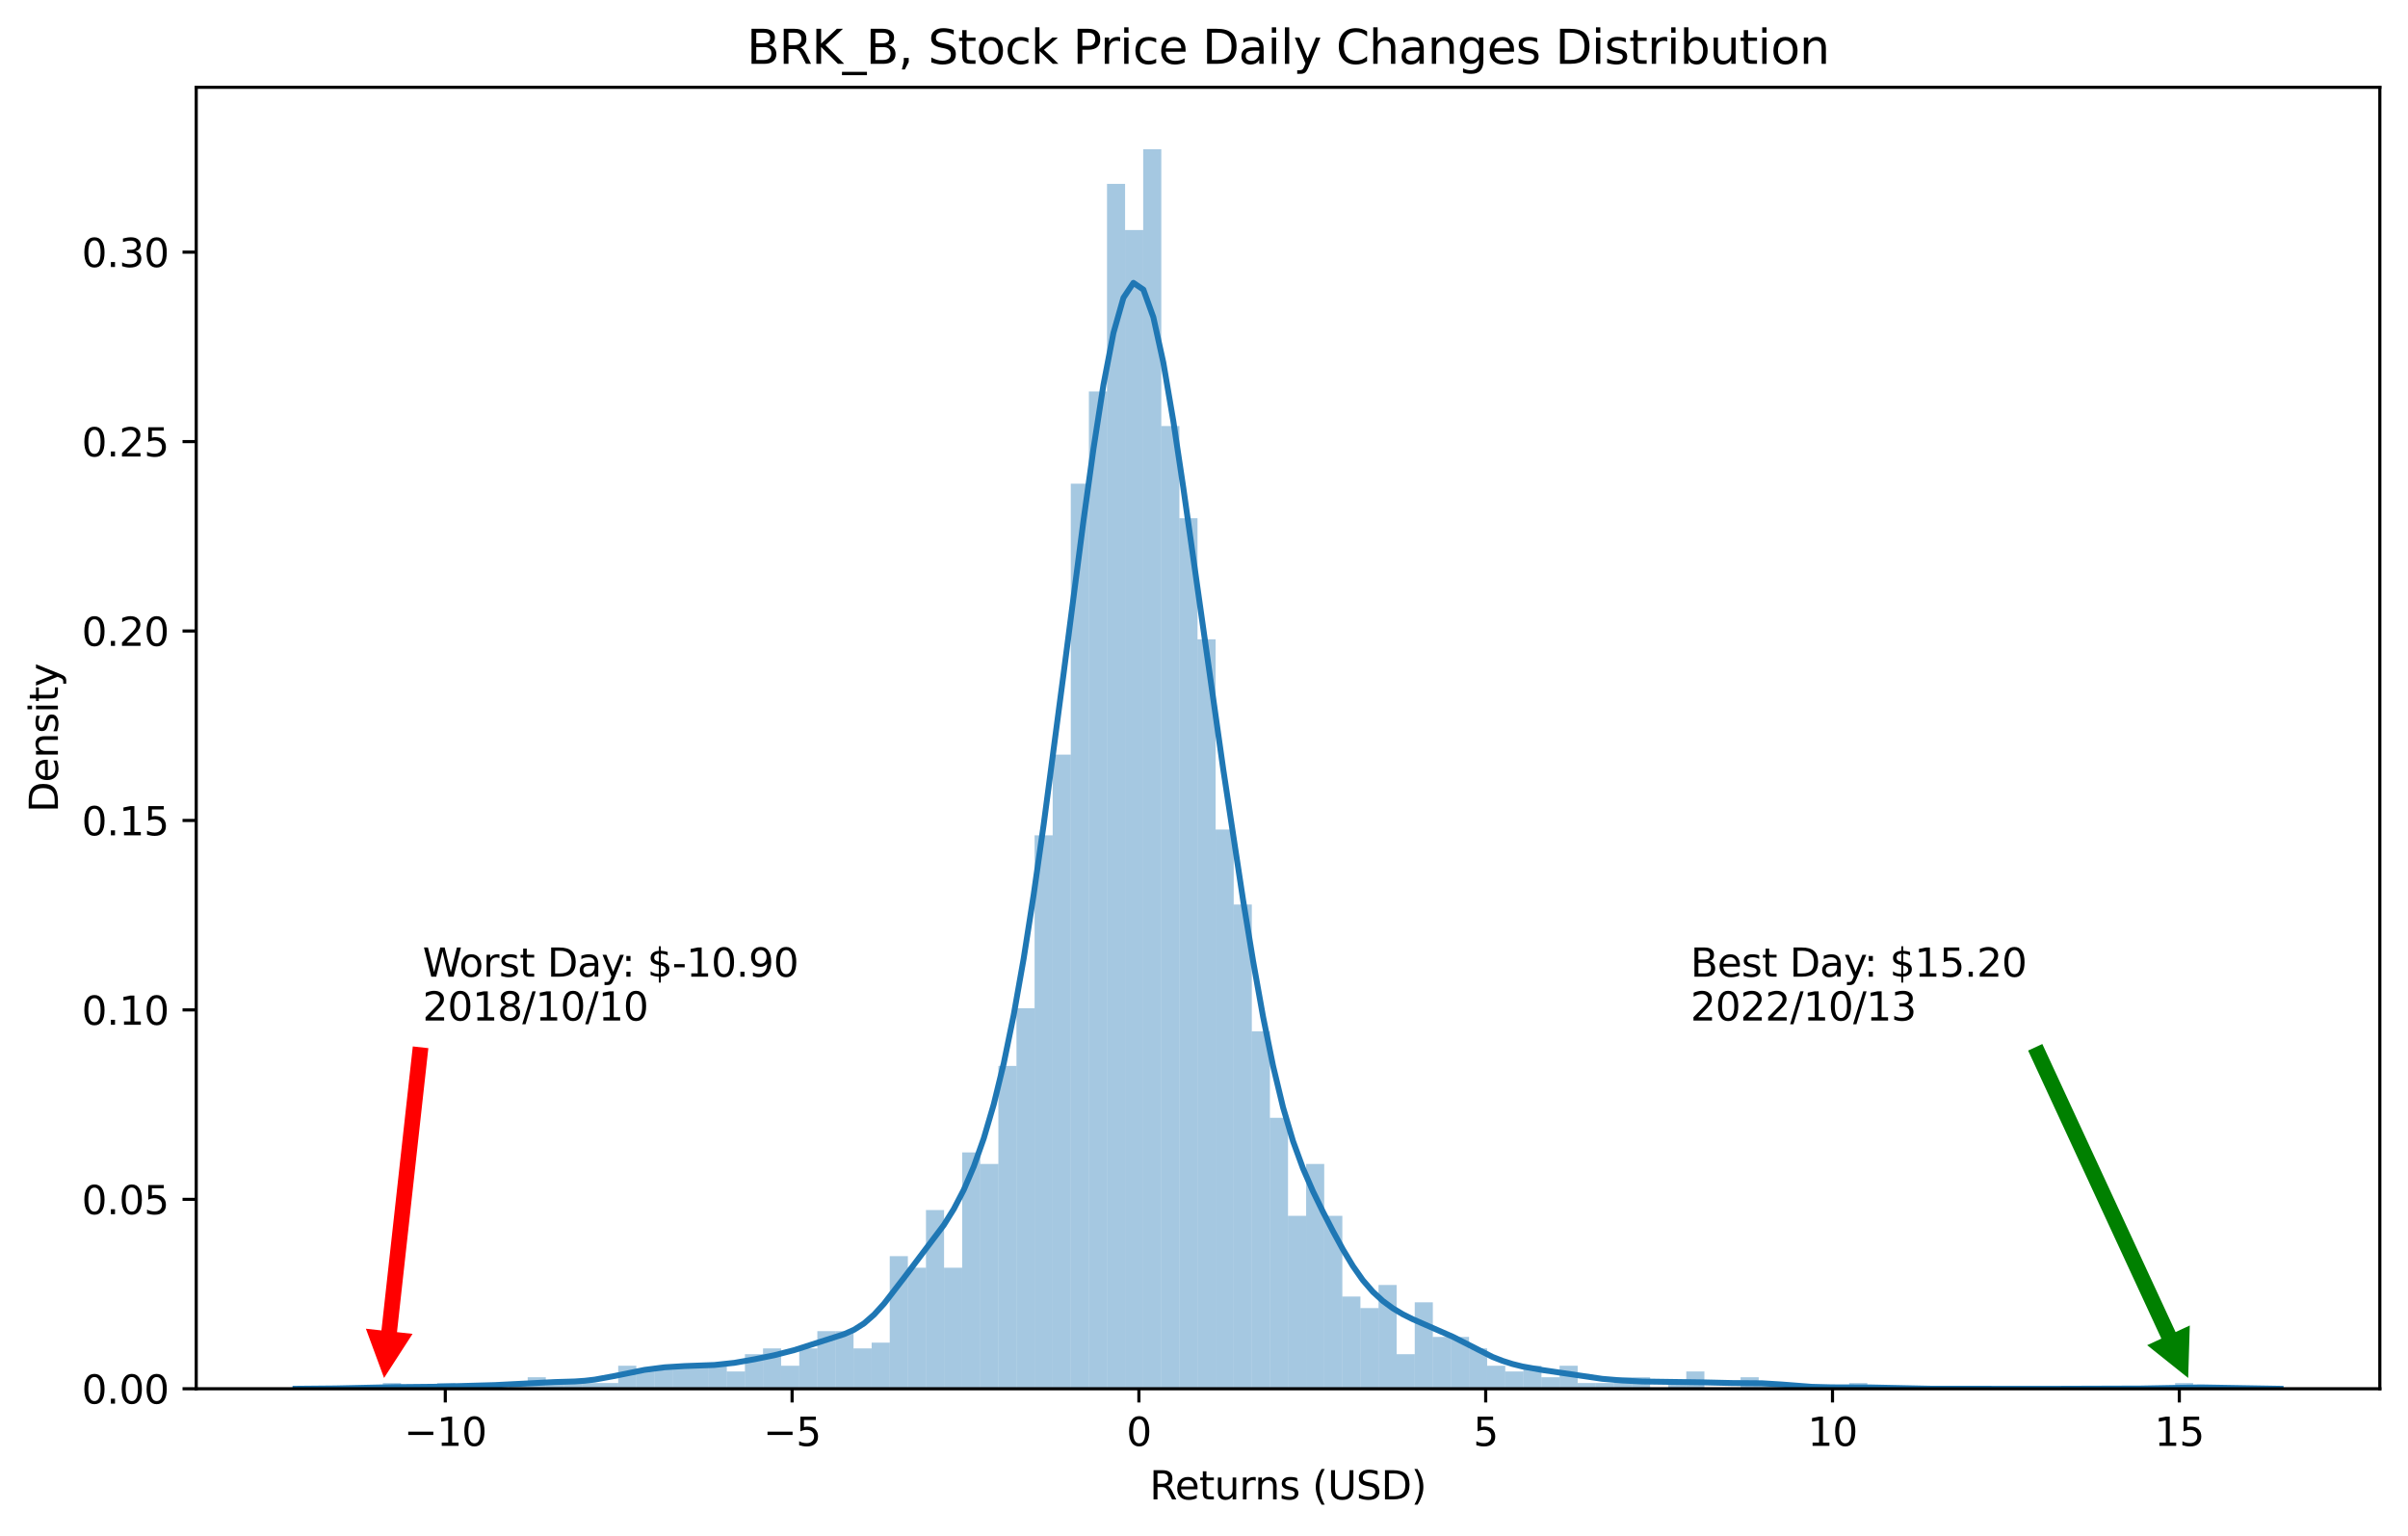 <?xml version="1.0" encoding="utf-8" standalone="no"?>
<!DOCTYPE svg PUBLIC "-//W3C//DTD SVG 1.1//EN"
  "http://www.w3.org/Graphics/SVG/1.1/DTD/svg11.dtd">
<svg xmlns:xlink="http://www.w3.org/1999/xlink" width="615.344pt" height="392.514pt" viewBox="0 0 615.344 392.514" xmlns="http://www.w3.org/2000/svg" version="1.1">
 <defs>
  <style type="text/css">*{stroke-linejoin: round; stroke-linecap: butt}</style>
 </defs>
 <g id="figure_1">
  <g id="patch_1">
   <path d="M 0 392.514 
L 615.344 392.514 
L 615.344 0 
L 0 0 
z
" style="fill: #ffffff"/>
  </g>
  <g id="axes_1">
   <g id="patch_2">
    <path d="M 50.144 354.958 
L 608.144 354.958 
L 608.144 22.318 
L 50.144 22.318 
z
" style="fill: #ffffff"/>
   </g>
   <g id="patch_3">
    <path d="M 97.839 354.958 
L 102.465 354.958 
L 102.465 353.485 
L 97.839 353.485 
z
" clip-path="url(#p17e06f035a)" style="fill: #1f77b4; opacity: 0.4"/>
   </g>
   <g id="patch_4">
    <path d="M 102.465 354.958 
L 107.091 354.958 
L 107.091 354.958 
L 102.465 354.958 
z
" clip-path="url(#p17e06f035a)" style="fill: #1f77b4; opacity: 0.4"/>
   </g>
   <g id="patch_5">
    <path d="M 107.091 354.958 
L 111.717 354.958 
L 111.717 354.958 
L 107.091 354.958 
z
" clip-path="url(#p17e06f035a)" style="fill: #1f77b4; opacity: 0.4"/>
   </g>
   <g id="patch_6">
    <path d="M 111.717 354.958 
L 116.343 354.958 
L 116.343 353.485 
L 111.717 353.485 
z
" clip-path="url(#p17e06f035a)" style="fill: #1f77b4; opacity: 0.4"/>
   </g>
   <g id="patch_7">
    <path d="M 116.343 354.958 
L 120.969 354.958 
L 120.969 354.958 
L 116.343 354.958 
z
" clip-path="url(#p17e06f035a)" style="fill: #1f77b4; opacity: 0.4"/>
   </g>
   <g id="patch_8">
    <path d="M 120.969 354.958 
L 125.595 354.958 
L 125.595 353.485 
L 120.969 353.485 
z
" clip-path="url(#p17e06f035a)" style="fill: #1f77b4; opacity: 0.4"/>
   </g>
   <g id="patch_9">
    <path d="M 125.595 354.958 
L 130.221 354.958 
L 130.221 354.958 
L 125.595 354.958 
z
" clip-path="url(#p17e06f035a)" style="fill: #1f77b4; opacity: 0.4"/>
   </g>
   <g id="patch_10">
    <path d="M 130.221 354.958 
L 134.847 354.958 
L 134.847 353.485 
L 130.221 353.485 
z
" clip-path="url(#p17e06f035a)" style="fill: #1f77b4; opacity: 0.4"/>
   </g>
   <g id="patch_11">
    <path d="M 134.847 354.958 
L 139.474 354.958 
L 139.474 352.011 
L 134.847 352.011 
z
" clip-path="url(#p17e06f035a)" style="fill: #1f77b4; opacity: 0.4"/>
   </g>
   <g id="patch_12">
    <path d="M 139.474 354.958 
L 144.1 354.958 
L 144.1 353.485 
L 139.474 353.485 
z
" clip-path="url(#p17e06f035a)" style="fill: #1f77b4; opacity: 0.4"/>
   </g>
   <g id="patch_13">
    <path d="M 144.1 354.958 
L 148.726 354.958 
L 148.726 353.485 
L 144.1 353.485 
z
" clip-path="url(#p17e06f035a)" style="fill: #1f77b4; opacity: 0.4"/>
   </g>
   <g id="patch_14">
    <path d="M 148.726 354.958 
L 153.352 354.958 
L 153.352 353.485 
L 148.726 353.485 
z
" clip-path="url(#p17e06f035a)" style="fill: #1f77b4; opacity: 0.4"/>
   </g>
   <g id="patch_15">
    <path d="M 153.352 354.958 
L 157.978 354.958 
L 157.978 353.485 
L 153.352 353.485 
z
" clip-path="url(#p17e06f035a)" style="fill: #1f77b4; opacity: 0.4"/>
   </g>
   <g id="patch_16">
    <path d="M 157.978 354.958 
L 162.604 354.958 
L 162.604 349.064 
L 157.978 349.064 
z
" clip-path="url(#p17e06f035a)" style="fill: #1f77b4; opacity: 0.4"/>
   </g>
   <g id="patch_17">
    <path d="M 162.604 354.958 
L 167.23 354.958 
L 167.23 350.538 
L 162.604 350.538 
z
" clip-path="url(#p17e06f035a)" style="fill: #1f77b4; opacity: 0.4"/>
   </g>
   <g id="patch_18">
    <path d="M 167.23 354.958 
L 171.856 354.958 
L 171.856 349.064 
L 167.23 349.064 
z
" clip-path="url(#p17e06f035a)" style="fill: #1f77b4; opacity: 0.4"/>
   </g>
   <g id="patch_19">
    <path d="M 171.856 354.958 
L 176.482 354.958 
L 176.482 349.064 
L 171.856 349.064 
z
" clip-path="url(#p17e06f035a)" style="fill: #1f77b4; opacity: 0.4"/>
   </g>
   <g id="patch_20">
    <path d="M 176.482 354.958 
L 181.108 354.958 
L 181.108 349.064 
L 176.482 349.064 
z
" clip-path="url(#p17e06f035a)" style="fill: #1f77b4; opacity: 0.4"/>
   </g>
   <g id="patch_21">
    <path d="M 181.108 354.958 
L 185.735 354.958 
L 185.735 349.064 
L 181.108 349.064 
z
" clip-path="url(#p17e06f035a)" style="fill: #1f77b4; opacity: 0.4"/>
   </g>
   <g id="patch_22">
    <path d="M 185.735 354.958 
L 190.361 354.958 
L 190.361 350.538 
L 185.735 350.538 
z
" clip-path="url(#p17e06f035a)" style="fill: #1f77b4; opacity: 0.4"/>
   </g>
   <g id="patch_23">
    <path d="M 190.361 354.958 
L 194.987 354.958 
L 194.987 346.117 
L 190.361 346.117 
z
" clip-path="url(#p17e06f035a)" style="fill: #1f77b4; opacity: 0.4"/>
   </g>
   <g id="patch_24">
    <path d="M 194.987 354.958 
L 199.613 354.958 
L 199.613 344.644 
L 194.987 344.644 
z
" clip-path="url(#p17e06f035a)" style="fill: #1f77b4; opacity: 0.4"/>
   </g>
   <g id="patch_25">
    <path d="M 199.613 354.958 
L 204.239 354.958 
L 204.239 349.064 
L 199.613 349.064 
z
" clip-path="url(#p17e06f035a)" style="fill: #1f77b4; opacity: 0.4"/>
   </g>
   <g id="patch_26">
    <path d="M 204.239 354.958 
L 208.865 354.958 
L 208.865 344.644 
L 204.239 344.644 
z
" clip-path="url(#p17e06f035a)" style="fill: #1f77b4; opacity: 0.4"/>
   </g>
   <g id="patch_27">
    <path d="M 208.865 354.958 
L 213.491 354.958 
L 213.491 340.223 
L 208.865 340.223 
z
" clip-path="url(#p17e06f035a)" style="fill: #1f77b4; opacity: 0.4"/>
   </g>
   <g id="patch_28">
    <path d="M 213.491 354.958 
L 218.117 354.958 
L 218.117 340.223 
L 213.491 340.223 
z
" clip-path="url(#p17e06f035a)" style="fill: #1f77b4; opacity: 0.4"/>
   </g>
   <g id="patch_29">
    <path d="M 218.117 354.958 
L 222.743 354.958 
L 222.743 344.644 
L 218.117 344.644 
z
" clip-path="url(#p17e06f035a)" style="fill: #1f77b4; opacity: 0.4"/>
   </g>
   <g id="patch_30">
    <path d="M 222.743 354.958 
L 227.37 354.958 
L 227.37 343.17 
L 222.743 343.17 
z
" clip-path="url(#p17e06f035a)" style="fill: #1f77b4; opacity: 0.4"/>
   </g>
   <g id="patch_31">
    <path d="M 227.37 354.958 
L 231.996 354.958 
L 231.996 321.068 
L 227.37 321.068 
z
" clip-path="url(#p17e06f035a)" style="fill: #1f77b4; opacity: 0.4"/>
   </g>
   <g id="patch_32">
    <path d="M 231.996 354.958 
L 236.622 354.958 
L 236.622 324.015 
L 231.996 324.015 
z
" clip-path="url(#p17e06f035a)" style="fill: #1f77b4; opacity: 0.4"/>
   </g>
   <g id="patch_33">
    <path d="M 236.622 354.958 
L 241.248 354.958 
L 241.248 309.28 
L 236.622 309.28 
z
" clip-path="url(#p17e06f035a)" style="fill: #1f77b4; opacity: 0.4"/>
   </g>
   <g id="patch_34">
    <path d="M 241.248 354.958 
L 245.874 354.958 
L 245.874 324.015 
L 241.248 324.015 
z
" clip-path="url(#p17e06f035a)" style="fill: #1f77b4; opacity: 0.4"/>
   </g>
   <g id="patch_35">
    <path d="M 245.874 354.958 
L 250.5 354.958 
L 250.5 294.545 
L 245.874 294.545 
z
" clip-path="url(#p17e06f035a)" style="fill: #1f77b4; opacity: 0.4"/>
   </g>
   <g id="patch_36">
    <path d="M 250.5 354.958 
L 255.126 354.958 
L 255.126 297.492 
L 250.5 297.492 
z
" clip-path="url(#p17e06f035a)" style="fill: #1f77b4; opacity: 0.4"/>
   </g>
   <g id="patch_37">
    <path d="M 255.126 354.958 
L 259.752 354.958 
L 259.752 272.443 
L 255.126 272.443 
z
" clip-path="url(#p17e06f035a)" style="fill: #1f77b4; opacity: 0.4"/>
   </g>
   <g id="patch_38">
    <path d="M 259.752 354.958 
L 264.378 354.958 
L 264.378 257.708 
L 259.752 257.708 
z
" clip-path="url(#p17e06f035a)" style="fill: #1f77b4; opacity: 0.4"/>
   </g>
   <g id="patch_39">
    <path d="M 264.378 354.958 
L 269.004 354.958 
L 269.004 213.503 
L 264.378 213.503 
z
" clip-path="url(#p17e06f035a)" style="fill: #1f77b4; opacity: 0.4"/>
   </g>
   <g id="patch_40">
    <path d="M 269.004 354.958 
L 273.631 354.958 
L 273.631 192.874 
L 269.004 192.874 
z
" clip-path="url(#p17e06f035a)" style="fill: #1f77b4; opacity: 0.4"/>
   </g>
   <g id="patch_41">
    <path d="M 273.631 354.958 
L 278.257 354.958 
L 278.257 123.62 
L 273.631 123.62 
z
" clip-path="url(#p17e06f035a)" style="fill: #1f77b4; opacity: 0.4"/>
   </g>
   <g id="patch_42">
    <path d="M 278.257 354.958 
L 282.883 354.958 
L 282.883 100.045 
L 278.257 100.045 
z
" clip-path="url(#p17e06f035a)" style="fill: #1f77b4; opacity: 0.4"/>
   </g>
   <g id="patch_43">
    <path d="M 282.883 354.958 
L 287.509 354.958 
L 287.509 46.999 
L 282.883 46.999 
z
" clip-path="url(#p17e06f035a)" style="fill: #1f77b4; opacity: 0.4"/>
   </g>
   <g id="patch_44">
    <path d="M 287.509 354.958 
L 292.135 354.958 
L 292.135 58.787 
L 287.509 58.787 
z
" clip-path="url(#p17e06f035a)" style="fill: #1f77b4; opacity: 0.4"/>
   </g>
   <g id="patch_45">
    <path d="M 292.135 354.958 
L 296.761 354.958 
L 296.761 38.158 
L 292.135 38.158 
z
" clip-path="url(#p17e06f035a)" style="fill: #1f77b4; opacity: 0.4"/>
   </g>
   <g id="patch_46">
    <path d="M 296.761 354.958 
L 301.387 354.958 
L 301.387 108.886 
L 296.761 108.886 
z
" clip-path="url(#p17e06f035a)" style="fill: #1f77b4; opacity: 0.4"/>
   </g>
   <g id="patch_47">
    <path d="M 301.387 354.958 
L 306.013 354.958 
L 306.013 132.461 
L 301.387 132.461 
z
" clip-path="url(#p17e06f035a)" style="fill: #1f77b4; opacity: 0.4"/>
   </g>
   <g id="patch_48">
    <path d="M 306.013 354.958 
L 310.639 354.958 
L 310.639 163.405 
L 306.013 163.405 
z
" clip-path="url(#p17e06f035a)" style="fill: #1f77b4; opacity: 0.4"/>
   </g>
   <g id="patch_49">
    <path d="M 310.639 354.958 
L 315.265 354.958 
L 315.265 212.03 
L 310.639 212.03 
z
" clip-path="url(#p17e06f035a)" style="fill: #1f77b4; opacity: 0.4"/>
   </g>
   <g id="patch_50">
    <path d="M 315.265 354.958 
L 319.892 354.958 
L 319.892 231.185 
L 315.265 231.185 
z
" clip-path="url(#p17e06f035a)" style="fill: #1f77b4; opacity: 0.4"/>
   </g>
   <g id="patch_51">
    <path d="M 319.892 354.958 
L 324.518 354.958 
L 324.518 263.602 
L 319.892 263.602 
z
" clip-path="url(#p17e06f035a)" style="fill: #1f77b4; opacity: 0.4"/>
   </g>
   <g id="patch_52">
    <path d="M 324.518 354.958 
L 329.144 354.958 
L 329.144 285.704 
L 324.518 285.704 
z
" clip-path="url(#p17e06f035a)" style="fill: #1f77b4; opacity: 0.4"/>
   </g>
   <g id="patch_53">
    <path d="M 329.144 354.958 
L 333.77 354.958 
L 333.77 310.753 
L 329.144 310.753 
z
" clip-path="url(#p17e06f035a)" style="fill: #1f77b4; opacity: 0.4"/>
   </g>
   <g id="patch_54">
    <path d="M 333.77 354.958 
L 338.396 354.958 
L 338.396 297.492 
L 333.77 297.492 
z
" clip-path="url(#p17e06f035a)" style="fill: #1f77b4; opacity: 0.4"/>
   </g>
   <g id="patch_55">
    <path d="M 338.396 354.958 
L 343.022 354.958 
L 343.022 310.753 
L 338.396 310.753 
z
" clip-path="url(#p17e06f035a)" style="fill: #1f77b4; opacity: 0.4"/>
   </g>
   <g id="patch_56">
    <path d="M 343.022 354.958 
L 347.648 354.958 
L 347.648 331.382 
L 343.022 331.382 
z
" clip-path="url(#p17e06f035a)" style="fill: #1f77b4; opacity: 0.4"/>
   </g>
   <g id="patch_57">
    <path d="M 347.648 354.958 
L 352.274 354.958 
L 352.274 334.329 
L 347.648 334.329 
z
" clip-path="url(#p17e06f035a)" style="fill: #1f77b4; opacity: 0.4"/>
   </g>
   <g id="patch_58">
    <path d="M 352.274 354.958 
L 356.9 354.958 
L 356.9 328.435 
L 352.274 328.435 
z
" clip-path="url(#p17e06f035a)" style="fill: #1f77b4; opacity: 0.4"/>
   </g>
   <g id="patch_59">
    <path d="M 356.9 354.958 
L 361.526 354.958 
L 361.526 346.117 
L 356.9 346.117 
z
" clip-path="url(#p17e06f035a)" style="fill: #1f77b4; opacity: 0.4"/>
   </g>
   <g id="patch_60">
    <path d="M 361.526 354.958 
L 366.153 354.958 
L 366.153 332.856 
L 361.526 332.856 
z
" clip-path="url(#p17e06f035a)" style="fill: #1f77b4; opacity: 0.4"/>
   </g>
   <g id="patch_61">
    <path d="M 366.153 354.958 
L 370.779 354.958 
L 370.779 341.697 
L 366.153 341.697 
z
" clip-path="url(#p17e06f035a)" style="fill: #1f77b4; opacity: 0.4"/>
   </g>
   <g id="patch_62">
    <path d="M 370.779 354.958 
L 375.405 354.958 
L 375.405 341.697 
L 370.779 341.697 
z
" clip-path="url(#p17e06f035a)" style="fill: #1f77b4; opacity: 0.4"/>
   </g>
   <g id="patch_63">
    <path d="M 375.405 354.958 
L 380.031 354.958 
L 380.031 344.644 
L 375.405 344.644 
z
" clip-path="url(#p17e06f035a)" style="fill: #1f77b4; opacity: 0.4"/>
   </g>
   <g id="patch_64">
    <path d="M 380.031 354.958 
L 384.657 354.958 
L 384.657 349.064 
L 380.031 349.064 
z
" clip-path="url(#p17e06f035a)" style="fill: #1f77b4; opacity: 0.4"/>
   </g>
   <g id="patch_65">
    <path d="M 384.657 354.958 
L 389.283 354.958 
L 389.283 350.538 
L 384.657 350.538 
z
" clip-path="url(#p17e06f035a)" style="fill: #1f77b4; opacity: 0.4"/>
   </g>
   <g id="patch_66">
    <path d="M 389.283 354.958 
L 393.909 354.958 
L 393.909 349.064 
L 389.283 349.064 
z
" clip-path="url(#p17e06f035a)" style="fill: #1f77b4; opacity: 0.4"/>
   </g>
   <g id="patch_67">
    <path d="M 393.909 354.958 
L 398.535 354.958 
L 398.535 352.011 
L 393.909 352.011 
z
" clip-path="url(#p17e06f035a)" style="fill: #1f77b4; opacity: 0.4"/>
   </g>
   <g id="patch_68">
    <path d="M 398.535 354.958 
L 403.161 354.958 
L 403.161 349.064 
L 398.535 349.064 
z
" clip-path="url(#p17e06f035a)" style="fill: #1f77b4; opacity: 0.4"/>
   </g>
   <g id="patch_69">
    <path d="M 403.161 354.958 
L 407.787 354.958 
L 407.787 353.485 
L 403.161 353.485 
z
" clip-path="url(#p17e06f035a)" style="fill: #1f77b4; opacity: 0.4"/>
   </g>
   <g id="patch_70">
    <path d="M 407.787 354.958 
L 412.414 354.958 
L 412.414 353.485 
L 407.787 353.485 
z
" clip-path="url(#p17e06f035a)" style="fill: #1f77b4; opacity: 0.4"/>
   </g>
   <g id="patch_71">
    <path d="M 412.414 354.958 
L 417.04 354.958 
L 417.04 352.011 
L 412.414 352.011 
z
" clip-path="url(#p17e06f035a)" style="fill: #1f77b4; opacity: 0.4"/>
   </g>
   <g id="patch_72">
    <path d="M 417.04 354.958 
L 421.666 354.958 
L 421.666 352.011 
L 417.04 352.011 
z
" clip-path="url(#p17e06f035a)" style="fill: #1f77b4; opacity: 0.4"/>
   </g>
   <g id="patch_73">
    <path d="M 421.666 354.958 
L 426.292 354.958 
L 426.292 354.958 
L 421.666 354.958 
z
" clip-path="url(#p17e06f035a)" style="fill: #1f77b4; opacity: 0.4"/>
   </g>
   <g id="patch_74">
    <path d="M 426.292 354.958 
L 430.918 354.958 
L 430.918 353.485 
L 426.292 353.485 
z
" clip-path="url(#p17e06f035a)" style="fill: #1f77b4; opacity: 0.4"/>
   </g>
   <g id="patch_75">
    <path d="M 430.918 354.958 
L 435.544 354.958 
L 435.544 350.538 
L 430.918 350.538 
z
" clip-path="url(#p17e06f035a)" style="fill: #1f77b4; opacity: 0.4"/>
   </g>
   <g id="patch_76">
    <path d="M 435.544 354.958 
L 440.17 354.958 
L 440.17 354.958 
L 435.544 354.958 
z
" clip-path="url(#p17e06f035a)" style="fill: #1f77b4; opacity: 0.4"/>
   </g>
   <g id="patch_77">
    <path d="M 440.17 354.958 
L 444.796 354.958 
L 444.796 354.958 
L 440.17 354.958 
z
" clip-path="url(#p17e06f035a)" style="fill: #1f77b4; opacity: 0.4"/>
   </g>
   <g id="patch_78">
    <path d="M 444.796 354.958 
L 449.422 354.958 
L 449.422 352.011 
L 444.796 352.011 
z
" clip-path="url(#p17e06f035a)" style="fill: #1f77b4; opacity: 0.4"/>
   </g>
   <g id="patch_79">
    <path d="M 449.422 354.958 
L 454.049 354.958 
L 454.049 353.485 
L 449.422 353.485 
z
" clip-path="url(#p17e06f035a)" style="fill: #1f77b4; opacity: 0.4"/>
   </g>
   <g id="patch_80">
    <path d="M 454.049 354.958 
L 458.675 354.958 
L 458.675 353.485 
L 454.049 353.485 
z
" clip-path="url(#p17e06f035a)" style="fill: #1f77b4; opacity: 0.4"/>
   </g>
   <g id="patch_81">
    <path d="M 458.675 354.958 
L 463.301 354.958 
L 463.301 354.958 
L 458.675 354.958 
z
" clip-path="url(#p17e06f035a)" style="fill: #1f77b4; opacity: 0.4"/>
   </g>
   <g id="patch_82">
    <path d="M 463.301 354.958 
L 467.927 354.958 
L 467.927 354.958 
L 463.301 354.958 
z
" clip-path="url(#p17e06f035a)" style="fill: #1f77b4; opacity: 0.4"/>
   </g>
   <g id="patch_83">
    <path d="M 467.927 354.958 
L 472.553 354.958 
L 472.553 354.958 
L 467.927 354.958 
z
" clip-path="url(#p17e06f035a)" style="fill: #1f77b4; opacity: 0.4"/>
   </g>
   <g id="patch_84">
    <path d="M 472.553 354.958 
L 477.179 354.958 
L 477.179 353.485 
L 472.553 353.485 
z
" clip-path="url(#p17e06f035a)" style="fill: #1f77b4; opacity: 0.4"/>
   </g>
   <g id="patch_85">
    <path d="M 477.179 354.958 
L 481.805 354.958 
L 481.805 354.958 
L 477.179 354.958 
z
" clip-path="url(#p17e06f035a)" style="fill: #1f77b4; opacity: 0.4"/>
   </g>
   <g id="patch_86">
    <path d="M 481.805 354.958 
L 486.431 354.958 
L 486.431 354.958 
L 481.805 354.958 
z
" clip-path="url(#p17e06f035a)" style="fill: #1f77b4; opacity: 0.4"/>
   </g>
   <g id="patch_87">
    <path d="M 486.431 354.958 
L 491.057 354.958 
L 491.057 354.958 
L 486.431 354.958 
z
" clip-path="url(#p17e06f035a)" style="fill: #1f77b4; opacity: 0.4"/>
   </g>
   <g id="patch_88">
    <path d="M 491.057 354.958 
L 495.683 354.958 
L 495.683 354.958 
L 491.057 354.958 
z
" clip-path="url(#p17e06f035a)" style="fill: #1f77b4; opacity: 0.4"/>
   </g>
   <g id="patch_89">
    <path d="M 495.683 354.958 
L 500.31 354.958 
L 500.31 354.958 
L 495.683 354.958 
z
" clip-path="url(#p17e06f035a)" style="fill: #1f77b4; opacity: 0.4"/>
   </g>
   <g id="patch_90">
    <path d="M 500.31 354.958 
L 504.936 354.958 
L 504.936 354.958 
L 500.31 354.958 
z
" clip-path="url(#p17e06f035a)" style="fill: #1f77b4; opacity: 0.4"/>
   </g>
   <g id="patch_91">
    <path d="M 504.936 354.958 
L 509.562 354.958 
L 509.562 354.958 
L 504.936 354.958 
z
" clip-path="url(#p17e06f035a)" style="fill: #1f77b4; opacity: 0.4"/>
   </g>
   <g id="patch_92">
    <path d="M 509.562 354.958 
L 514.188 354.958 
L 514.188 354.958 
L 509.562 354.958 
z
" clip-path="url(#p17e06f035a)" style="fill: #1f77b4; opacity: 0.4"/>
   </g>
   <g id="patch_93">
    <path d="M 514.188 354.958 
L 518.814 354.958 
L 518.814 354.958 
L 514.188 354.958 
z
" clip-path="url(#p17e06f035a)" style="fill: #1f77b4; opacity: 0.4"/>
   </g>
   <g id="patch_94">
    <path d="M 518.814 354.958 
L 523.44 354.958 
L 523.44 354.958 
L 518.814 354.958 
z
" clip-path="url(#p17e06f035a)" style="fill: #1f77b4; opacity: 0.4"/>
   </g>
   <g id="patch_95">
    <path d="M 523.44 354.958 
L 528.066 354.958 
L 528.066 354.958 
L 523.44 354.958 
z
" clip-path="url(#p17e06f035a)" style="fill: #1f77b4; opacity: 0.4"/>
   </g>
   <g id="patch_96">
    <path d="M 528.066 354.958 
L 532.692 354.958 
L 532.692 354.958 
L 528.066 354.958 
z
" clip-path="url(#p17e06f035a)" style="fill: #1f77b4; opacity: 0.4"/>
   </g>
   <g id="patch_97">
    <path d="M 532.692 354.958 
L 537.318 354.958 
L 537.318 354.958 
L 532.692 354.958 
z
" clip-path="url(#p17e06f035a)" style="fill: #1f77b4; opacity: 0.4"/>
   </g>
   <g id="patch_98">
    <path d="M 537.318 354.958 
L 541.944 354.958 
L 541.944 354.958 
L 537.318 354.958 
z
" clip-path="url(#p17e06f035a)" style="fill: #1f77b4; opacity: 0.4"/>
   </g>
   <g id="patch_99">
    <path d="M 541.944 354.958 
L 546.571 354.958 
L 546.571 354.958 
L 541.944 354.958 
z
" clip-path="url(#p17e06f035a)" style="fill: #1f77b4; opacity: 0.4"/>
   </g>
   <g id="patch_100">
    <path d="M 546.571 354.958 
L 551.197 354.958 
L 551.197 354.958 
L 546.571 354.958 
z
" clip-path="url(#p17e06f035a)" style="fill: #1f77b4; opacity: 0.4"/>
   </g>
   <g id="patch_101">
    <path d="M 551.197 354.958 
L 555.823 354.958 
L 555.823 354.958 
L 551.197 354.958 
z
" clip-path="url(#p17e06f035a)" style="fill: #1f77b4; opacity: 0.4"/>
   </g>
   <g id="patch_102">
    <path d="M 555.823 354.958 
L 560.449 354.958 
L 560.449 353.485 
L 555.823 353.485 
z
" clip-path="url(#p17e06f035a)" style="fill: #1f77b4; opacity: 0.4"/>
   </g>
   <g id="matplotlib.axis_1">
    <g id="xtick_1">
     <g id="line2d_1">
      <defs>
       <path id="mb43ccc3d0f" d="M 0 0 
L 0 3.5 
" style="stroke: #000000; stroke-width: 0.8"/>
      </defs>
      <g>
       <use xlink:href="#mb43ccc3d0f" x="113.791" y="354.958" style="stroke: #000000; stroke-width: 0.8"/>
      </g>
     </g>
     <g id="text_1">
      <!-- −10 -->
      <g transform="translate(103.238 369.557)scale(0.1 -0.1)">
       <defs>
        <path id="DejaVuSans-2212" d="M 678 2272 
L 4684 2272 
L 4684 1741 
L 678 1741 
L 678 2272 
z
" transform="scale(0.016)"/>
        <path id="DejaVuSans-31" d="M 794 531 
L 1825 531 
L 1825 4091 
L 703 3866 
L 703 4441 
L 1819 4666 
L 2450 4666 
L 2450 531 
L 3481 531 
L 3481 0 
L 794 0 
L 794 531 
z
" transform="scale(0.016)"/>
        <path id="DejaVuSans-30" d="M 2034 4250 
Q 1547 4250 1301 3770 
Q 1056 3291 1056 2328 
Q 1056 1369 1301 889 
Q 1547 409 2034 409 
Q 2525 409 2770 889 
Q 3016 1369 3016 2328 
Q 3016 3291 2770 3770 
Q 2525 4250 2034 4250 
z
M 2034 4750 
Q 2819 4750 3233 4129 
Q 3647 3509 3647 2328 
Q 3647 1150 3233 529 
Q 2819 -91 2034 -91 
Q 1250 -91 836 529 
Q 422 1150 422 2328 
Q 422 3509 836 4129 
Q 1250 4750 2034 4750 
z
" transform="scale(0.016)"/>
       </defs>
       <use xlink:href="#DejaVuSans-2212"/>
       <use xlink:href="#DejaVuSans-31" x="83.789"/>
       <use xlink:href="#DejaVuSans-30" x="147.412"/>
      </g>
     </g>
    </g>
    <g id="xtick_2">
     <g id="line2d_2">
      <g>
       <use xlink:href="#mb43ccc3d0f" x="202.413" y="354.958" style="stroke: #000000; stroke-width: 0.8"/>
      </g>
     </g>
     <g id="text_2">
      <!-- −5 -->
      <g transform="translate(195.042 369.557)scale(0.1 -0.1)">
       <defs>
        <path id="DejaVuSans-35" d="M 691 4666 
L 3169 4666 
L 3169 4134 
L 1269 4134 
L 1269 2991 
Q 1406 3038 1543 3061 
Q 1681 3084 1819 3084 
Q 2600 3084 3056 2656 
Q 3513 2228 3513 1497 
Q 3513 744 3044 326 
Q 2575 -91 1722 -91 
Q 1428 -91 1123 -41 
Q 819 9 494 109 
L 494 744 
Q 775 591 1075 516 
Q 1375 441 1709 441 
Q 2250 441 2565 725 
Q 2881 1009 2881 1497 
Q 2881 1984 2565 2268 
Q 2250 2553 1709 2553 
Q 1456 2553 1204 2497 
Q 953 2441 691 2322 
L 691 4666 
z
" transform="scale(0.016)"/>
       </defs>
       <use xlink:href="#DejaVuSans-2212"/>
       <use xlink:href="#DejaVuSans-35" x="83.789"/>
      </g>
     </g>
    </g>
    <g id="xtick_3">
     <g id="line2d_3">
      <g>
       <use xlink:href="#mb43ccc3d0f" x="291.036" y="354.958" style="stroke: #000000; stroke-width: 0.8"/>
      </g>
     </g>
     <g id="text_3">
      <!-- 0 -->
      <g transform="translate(287.855 369.557)scale(0.1 -0.1)">
       <use xlink:href="#DejaVuSans-30"/>
      </g>
     </g>
    </g>
    <g id="xtick_4">
     <g id="line2d_4">
      <g>
       <use xlink:href="#mb43ccc3d0f" x="379.659" y="354.958" style="stroke: #000000; stroke-width: 0.8"/>
      </g>
     </g>
     <g id="text_4">
      <!-- 5 -->
      <g transform="translate(376.477 369.557)scale(0.1 -0.1)">
       <use xlink:href="#DejaVuSans-35"/>
      </g>
     </g>
    </g>
    <g id="xtick_5">
     <g id="line2d_5">
      <g>
       <use xlink:href="#mb43ccc3d0f" x="468.281" y="354.958" style="stroke: #000000; stroke-width: 0.8"/>
      </g>
     </g>
     <g id="text_5">
      <!-- 10 -->
      <g transform="translate(461.919 369.557)scale(0.1 -0.1)">
       <use xlink:href="#DejaVuSans-31"/>
       <use xlink:href="#DejaVuSans-30" x="63.623"/>
      </g>
     </g>
    </g>
    <g id="xtick_6">
     <g id="line2d_6">
      <g>
       <use xlink:href="#mb43ccc3d0f" x="556.904" y="354.958" style="stroke: #000000; stroke-width: 0.8"/>
      </g>
     </g>
     <g id="text_6">
      <!-- 15 -->
      <g transform="translate(550.541 369.557)scale(0.1 -0.1)">
       <use xlink:href="#DejaVuSans-31"/>
       <use xlink:href="#DejaVuSans-35" x="63.623"/>
      </g>
     </g>
    </g>
    <g id="text_7">
     <!-- Returns (USD) -->
     <g transform="translate(293.773 383.235)scale(0.1 -0.1)">
      <defs>
       <path id="DejaVuSans-52" d="M 2841 2188 
Q 3044 2119 3236 1894 
Q 3428 1669 3622 1275 
L 4263 0 
L 3584 0 
L 2988 1197 
Q 2756 1666 2539 1819 
Q 2322 1972 1947 1972 
L 1259 1972 
L 1259 0 
L 628 0 
L 628 4666 
L 2053 4666 
Q 2853 4666 3247 4331 
Q 3641 3997 3641 3322 
Q 3641 2881 3436 2590 
Q 3231 2300 2841 2188 
z
M 1259 4147 
L 1259 2491 
L 2053 2491 
Q 2509 2491 2742 2702 
Q 2975 2913 2975 3322 
Q 2975 3731 2742 3939 
Q 2509 4147 2053 4147 
L 1259 4147 
z
" transform="scale(0.016)"/>
       <path id="DejaVuSans-65" d="M 3597 1894 
L 3597 1613 
L 953 1613 
Q 991 1019 1311 708 
Q 1631 397 2203 397 
Q 2534 397 2845 478 
Q 3156 559 3463 722 
L 3463 178 
Q 3153 47 2828 -22 
Q 2503 -91 2169 -91 
Q 1331 -91 842 396 
Q 353 884 353 1716 
Q 353 2575 817 3079 
Q 1281 3584 2069 3584 
Q 2775 3584 3186 3129 
Q 3597 2675 3597 1894 
z
M 3022 2063 
Q 3016 2534 2758 2815 
Q 2500 3097 2075 3097 
Q 1594 3097 1305 2825 
Q 1016 2553 972 2059 
L 3022 2063 
z
" transform="scale(0.016)"/>
       <path id="DejaVuSans-74" d="M 1172 4494 
L 1172 3500 
L 2356 3500 
L 2356 3053 
L 1172 3053 
L 1172 1153 
Q 1172 725 1289 603 
Q 1406 481 1766 481 
L 2356 481 
L 2356 0 
L 1766 0 
Q 1100 0 847 248 
Q 594 497 594 1153 
L 594 3053 
L 172 3053 
L 172 3500 
L 594 3500 
L 594 4494 
L 1172 4494 
z
" transform="scale(0.016)"/>
       <path id="DejaVuSans-75" d="M 544 1381 
L 544 3500 
L 1119 3500 
L 1119 1403 
Q 1119 906 1312 657 
Q 1506 409 1894 409 
Q 2359 409 2629 706 
Q 2900 1003 2900 1516 
L 2900 3500 
L 3475 3500 
L 3475 0 
L 2900 0 
L 2900 538 
Q 2691 219 2414 64 
Q 2138 -91 1772 -91 
Q 1169 -91 856 284 
Q 544 659 544 1381 
z
M 1991 3584 
L 1991 3584 
z
" transform="scale(0.016)"/>
       <path id="DejaVuSans-72" d="M 2631 2963 
Q 2534 3019 2420 3045 
Q 2306 3072 2169 3072 
Q 1681 3072 1420 2755 
Q 1159 2438 1159 1844 
L 1159 0 
L 581 0 
L 581 3500 
L 1159 3500 
L 1159 2956 
Q 1341 3275 1631 3429 
Q 1922 3584 2338 3584 
Q 2397 3584 2469 3576 
Q 2541 3569 2628 3553 
L 2631 2963 
z
" transform="scale(0.016)"/>
       <path id="DejaVuSans-6e" d="M 3513 2113 
L 3513 0 
L 2938 0 
L 2938 2094 
Q 2938 2591 2744 2837 
Q 2550 3084 2163 3084 
Q 1697 3084 1428 2787 
Q 1159 2491 1159 1978 
L 1159 0 
L 581 0 
L 581 3500 
L 1159 3500 
L 1159 2956 
Q 1366 3272 1645 3428 
Q 1925 3584 2291 3584 
Q 2894 3584 3203 3211 
Q 3513 2838 3513 2113 
z
" transform="scale(0.016)"/>
       <path id="DejaVuSans-73" d="M 2834 3397 
L 2834 2853 
Q 2591 2978 2328 3040 
Q 2066 3103 1784 3103 
Q 1356 3103 1142 2972 
Q 928 2841 928 2578 
Q 928 2378 1081 2264 
Q 1234 2150 1697 2047 
L 1894 2003 
Q 2506 1872 2764 1633 
Q 3022 1394 3022 966 
Q 3022 478 2636 193 
Q 2250 -91 1575 -91 
Q 1294 -91 989 -36 
Q 684 19 347 128 
L 347 722 
Q 666 556 975 473 
Q 1284 391 1588 391 
Q 1994 391 2212 530 
Q 2431 669 2431 922 
Q 2431 1156 2273 1281 
Q 2116 1406 1581 1522 
L 1381 1569 
Q 847 1681 609 1914 
Q 372 2147 372 2553 
Q 372 3047 722 3315 
Q 1072 3584 1716 3584 
Q 2034 3584 2315 3537 
Q 2597 3491 2834 3397 
z
" transform="scale(0.016)"/>
       <path id="DejaVuSans-20" transform="scale(0.016)"/>
       <path id="DejaVuSans-28" d="M 1984 4856 
Q 1566 4138 1362 3434 
Q 1159 2731 1159 2009 
Q 1159 1288 1364 580 
Q 1569 -128 1984 -844 
L 1484 -844 
Q 1016 -109 783 600 
Q 550 1309 550 2009 
Q 550 2706 781 3412 
Q 1013 4119 1484 4856 
L 1984 4856 
z
" transform="scale(0.016)"/>
       <path id="DejaVuSans-55" d="M 556 4666 
L 1191 4666 
L 1191 1831 
Q 1191 1081 1462 751 
Q 1734 422 2344 422 
Q 2950 422 3222 751 
Q 3494 1081 3494 1831 
L 3494 4666 
L 4128 4666 
L 4128 1753 
Q 4128 841 3676 375 
Q 3225 -91 2344 -91 
Q 1459 -91 1007 375 
Q 556 841 556 1753 
L 556 4666 
z
" transform="scale(0.016)"/>
       <path id="DejaVuSans-53" d="M 3425 4513 
L 3425 3897 
Q 3066 4069 2747 4153 
Q 2428 4238 2131 4238 
Q 1616 4238 1336 4038 
Q 1056 3838 1056 3469 
Q 1056 3159 1242 3001 
Q 1428 2844 1947 2747 
L 2328 2669 
Q 3034 2534 3370 2195 
Q 3706 1856 3706 1288 
Q 3706 609 3251 259 
Q 2797 -91 1919 -91 
Q 1588 -91 1214 -16 
Q 841 59 441 206 
L 441 856 
Q 825 641 1194 531 
Q 1563 422 1919 422 
Q 2459 422 2753 634 
Q 3047 847 3047 1241 
Q 3047 1584 2836 1778 
Q 2625 1972 2144 2069 
L 1759 2144 
Q 1053 2284 737 2584 
Q 422 2884 422 3419 
Q 422 4038 858 4394 
Q 1294 4750 2059 4750 
Q 2388 4750 2728 4690 
Q 3069 4631 3425 4513 
z
" transform="scale(0.016)"/>
       <path id="DejaVuSans-44" d="M 1259 4147 
L 1259 519 
L 2022 519 
Q 2988 519 3436 956 
Q 3884 1394 3884 2338 
Q 3884 3275 3436 3711 
Q 2988 4147 2022 4147 
L 1259 4147 
z
M 628 4666 
L 1925 4666 
Q 3281 4666 3915 4102 
Q 4550 3538 4550 2338 
Q 4550 1131 3912 565 
Q 3275 0 1925 0 
L 628 0 
L 628 4666 
z
" transform="scale(0.016)"/>
       <path id="DejaVuSans-29" d="M 513 4856 
L 1013 4856 
Q 1481 4119 1714 3412 
Q 1947 2706 1947 2009 
Q 1947 1309 1714 600 
Q 1481 -109 1013 -844 
L 513 -844 
Q 928 -128 1133 580 
Q 1338 1288 1338 2009 
Q 1338 2731 1133 3434 
Q 928 4138 513 4856 
z
" transform="scale(0.016)"/>
      </defs>
      <use xlink:href="#DejaVuSans-52"/>
      <use xlink:href="#DejaVuSans-65" x="64.982"/>
      <use xlink:href="#DejaVuSans-74" x="126.506"/>
      <use xlink:href="#DejaVuSans-75" x="165.715"/>
      <use xlink:href="#DejaVuSans-72" x="229.094"/>
      <use xlink:href="#DejaVuSans-6e" x="268.457"/>
      <use xlink:href="#DejaVuSans-73" x="331.836"/>
      <use xlink:href="#DejaVuSans-20" x="383.936"/>
      <use xlink:href="#DejaVuSans-28" x="415.723"/>
      <use xlink:href="#DejaVuSans-55" x="454.736"/>
      <use xlink:href="#DejaVuSans-53" x="527.93"/>
      <use xlink:href="#DejaVuSans-44" x="591.406"/>
      <use xlink:href="#DejaVuSans-29" x="668.408"/>
     </g>
    </g>
   </g>
   <g id="matplotlib.axis_2">
    <g id="ytick_1">
     <g id="line2d_7">
      <defs>
       <path id="m0a5960a6e4" d="M 0 0 
L -3.5 0 
" style="stroke: #000000; stroke-width: 0.8"/>
      </defs>
      <g>
       <use xlink:href="#m0a5960a6e4" x="50.144" y="354.958" style="stroke: #000000; stroke-width: 0.8"/>
      </g>
     </g>
     <g id="text_8">
      <!-- 0.00 -->
      <g transform="translate(20.878 358.757)scale(0.1 -0.1)">
       <defs>
        <path id="DejaVuSans-2e" d="M 684 794 
L 1344 794 
L 1344 0 
L 684 0 
L 684 794 
z
" transform="scale(0.016)"/>
       </defs>
       <use xlink:href="#DejaVuSans-30"/>
       <use xlink:href="#DejaVuSans-2e" x="63.623"/>
       <use xlink:href="#DejaVuSans-30" x="95.41"/>
       <use xlink:href="#DejaVuSans-30" x="159.033"/>
      </g>
     </g>
    </g>
    <g id="ytick_2">
     <g id="line2d_8">
      <g>
       <use xlink:href="#m0a5960a6e4" x="50.144" y="306.539" style="stroke: #000000; stroke-width: 0.8"/>
      </g>
     </g>
     <g id="text_9">
      <!-- 0.05 -->
      <g transform="translate(20.878 310.339)scale(0.1 -0.1)">
       <use xlink:href="#DejaVuSans-30"/>
       <use xlink:href="#DejaVuSans-2e" x="63.623"/>
       <use xlink:href="#DejaVuSans-30" x="95.41"/>
       <use xlink:href="#DejaVuSans-35" x="159.033"/>
      </g>
     </g>
    </g>
    <g id="ytick_3">
     <g id="line2d_9">
      <g>
       <use xlink:href="#m0a5960a6e4" x="50.144" y="258.121" style="stroke: #000000; stroke-width: 0.8"/>
      </g>
     </g>
     <g id="text_10">
      <!-- 0.10 -->
      <g transform="translate(20.878 261.92)scale(0.1 -0.1)">
       <use xlink:href="#DejaVuSans-30"/>
       <use xlink:href="#DejaVuSans-2e" x="63.623"/>
       <use xlink:href="#DejaVuSans-31" x="95.41"/>
       <use xlink:href="#DejaVuSans-30" x="159.033"/>
      </g>
     </g>
    </g>
    <g id="ytick_4">
     <g id="line2d_10">
      <g>
       <use xlink:href="#m0a5960a6e4" x="50.144" y="209.702" style="stroke: #000000; stroke-width: 0.8"/>
      </g>
     </g>
     <g id="text_11">
      <!-- 0.15 -->
      <g transform="translate(20.878 213.501)scale(0.1 -0.1)">
       <use xlink:href="#DejaVuSans-30"/>
       <use xlink:href="#DejaVuSans-2e" x="63.623"/>
       <use xlink:href="#DejaVuSans-31" x="95.41"/>
       <use xlink:href="#DejaVuSans-35" x="159.033"/>
      </g>
     </g>
    </g>
    <g id="ytick_5">
     <g id="line2d_11">
      <g>
       <use xlink:href="#m0a5960a6e4" x="50.144" y="161.283" style="stroke: #000000; stroke-width: 0.8"/>
      </g>
     </g>
     <g id="text_12">
      <!-- 0.20 -->
      <g transform="translate(20.878 165.083)scale(0.1 -0.1)">
       <defs>
        <path id="DejaVuSans-32" d="M 1228 531 
L 3431 531 
L 3431 0 
L 469 0 
L 469 531 
Q 828 903 1448 1529 
Q 2069 2156 2228 2338 
Q 2531 2678 2651 2914 
Q 2772 3150 2772 3378 
Q 2772 3750 2511 3984 
Q 2250 4219 1831 4219 
Q 1534 4219 1204 4116 
Q 875 4013 500 3803 
L 500 4441 
Q 881 4594 1212 4672 
Q 1544 4750 1819 4750 
Q 2544 4750 2975 4387 
Q 3406 4025 3406 3419 
Q 3406 3131 3298 2873 
Q 3191 2616 2906 2266 
Q 2828 2175 2409 1742 
Q 1991 1309 1228 531 
z
" transform="scale(0.016)"/>
       </defs>
       <use xlink:href="#DejaVuSans-30"/>
       <use xlink:href="#DejaVuSans-2e" x="63.623"/>
       <use xlink:href="#DejaVuSans-32" x="95.41"/>
       <use xlink:href="#DejaVuSans-30" x="159.033"/>
      </g>
     </g>
    </g>
    <g id="ytick_6">
     <g id="line2d_12">
      <g>
       <use xlink:href="#m0a5960a6e4" x="50.144" y="112.865" style="stroke: #000000; stroke-width: 0.8"/>
      </g>
     </g>
     <g id="text_13">
      <!-- 0.25 -->
      <g transform="translate(20.878 116.664)scale(0.1 -0.1)">
       <use xlink:href="#DejaVuSans-30"/>
       <use xlink:href="#DejaVuSans-2e" x="63.623"/>
       <use xlink:href="#DejaVuSans-32" x="95.41"/>
       <use xlink:href="#DejaVuSans-35" x="159.033"/>
      </g>
     </g>
    </g>
    <g id="ytick_7">
     <g id="line2d_13">
      <g>
       <use xlink:href="#m0a5960a6e4" x="50.144" y="64.446" style="stroke: #000000; stroke-width: 0.8"/>
      </g>
     </g>
     <g id="text_14">
      <!-- 0.30 -->
      <g transform="translate(20.878 68.245)scale(0.1 -0.1)">
       <defs>
        <path id="DejaVuSans-33" d="M 2597 2516 
Q 3050 2419 3304 2112 
Q 3559 1806 3559 1356 
Q 3559 666 3084 287 
Q 2609 -91 1734 -91 
Q 1441 -91 1130 -33 
Q 819 25 488 141 
L 488 750 
Q 750 597 1062 519 
Q 1375 441 1716 441 
Q 2309 441 2620 675 
Q 2931 909 2931 1356 
Q 2931 1769 2642 2001 
Q 2353 2234 1838 2234 
L 1294 2234 
L 1294 2753 
L 1863 2753 
Q 2328 2753 2575 2939 
Q 2822 3125 2822 3475 
Q 2822 3834 2567 4026 
Q 2313 4219 1838 4219 
Q 1578 4219 1281 4162 
Q 984 4106 628 3988 
L 628 4550 
Q 988 4650 1302 4700 
Q 1616 4750 1894 4750 
Q 2613 4750 3031 4423 
Q 3450 4097 3450 3541 
Q 3450 3153 3228 2886 
Q 3006 2619 2597 2516 
z
" transform="scale(0.016)"/>
       </defs>
       <use xlink:href="#DejaVuSans-30"/>
       <use xlink:href="#DejaVuSans-2e" x="63.623"/>
       <use xlink:href="#DejaVuSans-33" x="95.41"/>
       <use xlink:href="#DejaVuSans-30" x="159.033"/>
      </g>
     </g>
    </g>
    <g id="text_15">
     <!-- Density -->
     <g transform="translate(14.798 207.647)rotate(-90)scale(0.1 -0.1)">
      <defs>
       <path id="DejaVuSans-69" d="M 603 3500 
L 1178 3500 
L 1178 0 
L 603 0 
L 603 3500 
z
M 603 4863 
L 1178 4863 
L 1178 4134 
L 603 4134 
L 603 4863 
z
" transform="scale(0.016)"/>
       <path id="DejaVuSans-79" d="M 2059 -325 
Q 1816 -950 1584 -1140 
Q 1353 -1331 966 -1331 
L 506 -1331 
L 506 -850 
L 844 -850 
Q 1081 -850 1212 -737 
Q 1344 -625 1503 -206 
L 1606 56 
L 191 3500 
L 800 3500 
L 1894 763 
L 2988 3500 
L 3597 3500 
L 2059 -325 
z
" transform="scale(0.016)"/>
      </defs>
      <use xlink:href="#DejaVuSans-44"/>
      <use xlink:href="#DejaVuSans-65" x="77.002"/>
      <use xlink:href="#DejaVuSans-6e" x="138.525"/>
      <use xlink:href="#DejaVuSans-73" x="201.904"/>
      <use xlink:href="#DejaVuSans-69" x="254.004"/>
      <use xlink:href="#DejaVuSans-74" x="281.787"/>
      <use xlink:href="#DejaVuSans-79" x="320.996"/>
     </g>
    </g>
   </g>
   <g id="line2d_14">
    <path d="M 75.507 354.954 
L 85.704 354.861 
L 100.998 354.534 
L 111.195 354.439 
L 126.49 354.012 
L 141.784 353.24 
L 146.882 353.088 
L 149.432 352.911 
L 151.981 352.616 
L 157.079 351.681 
L 164.726 350.126 
L 169.824 349.471 
L 174.923 349.156 
L 182.57 348.877 
L 187.668 348.327 
L 192.766 347.426 
L 197.865 346.388 
L 202.963 345.077 
L 215.708 341 
L 218.258 339.864 
L 220.807 338.244 
L 223.356 336.019 
L 225.905 333.216 
L 231.003 326.61 
L 241.199 313.089 
L 243.749 308.994 
L 246.298 304.09 
L 248.847 298.148 
L 251.396 290.95 
L 253.945 282.257 
L 256.494 271.812 
L 259.043 259.41 
L 261.592 244.992 
L 264.141 228.693 
L 266.691 210.837 
L 271.789 172.225 
L 276.887 132.995 
L 279.436 114.648 
L 281.985 98.31 
L 284.534 85.091 
L 287.083 76.12 
L 289.633 72.293 
L 292.182 74.019 
L 294.731 81.081 
L 297.28 92.67 
L 299.829 107.6 
L 302.378 124.602 
L 312.575 196.512 
L 317.673 230.131 
L 320.222 245.661 
L 322.771 259.883 
L 325.32 272.42 
L 327.869 283.014 
L 330.418 291.658 
L 332.967 298.647 
L 335.517 304.494 
L 338.066 309.724 
L 340.615 314.659 
L 343.164 319.332 
L 345.713 323.576 
L 348.262 327.207 
L 350.811 330.16 
L 353.36 332.505 
L 355.909 334.38 
L 358.459 335.906 
L 361.008 337.176 
L 371.204 341.639 
L 381.4 346.816 
L 383.95 347.814 
L 386.499 348.624 
L 389.048 349.26 
L 394.146 350.169 
L 409.441 352.418 
L 414.539 352.845 
L 419.637 353.097 
L 427.284 353.207 
L 434.932 353.315 
L 442.579 353.489 
L 450.226 353.549 
L 455.325 353.864 
L 462.972 354.455 
L 468.07 354.586 
L 478.267 354.621 
L 493.561 354.942 
L 524.151 354.958 
L 547.093 354.885 
L 562.387 354.605 
L 582.78 354.954 
L 582.78 354.954 
" clip-path="url(#p17e06f035a)" style="fill: none; stroke: #1f77b4; stroke-width: 1.5; stroke-linecap: square"/>
   </g>
   <g id="patch_103">
    <path d="M 50.144 354.958 
L 50.144 22.318 
" style="fill: none; stroke: #000000; stroke-width: 0.8; stroke-linejoin: miter; stroke-linecap: square"/>
   </g>
   <g id="patch_104">
    <path d="M 608.144 354.958 
L 608.144 22.318 
" style="fill: none; stroke: #000000; stroke-width: 0.8; stroke-linejoin: miter; stroke-linecap: square"/>
   </g>
   <g id="patch_105">
    <path d="M 50.144 354.958 
L 608.144 354.958 
" style="fill: none; stroke: #000000; stroke-width: 0.8; stroke-linejoin: miter; stroke-linecap: square"/>
   </g>
   <g id="patch_106">
    <path d="M 50.144 22.318 
L 608.144 22.318 
" style="fill: none; stroke: #000000; stroke-width: 0.8; stroke-linejoin: miter; stroke-linecap: square"/>
   </g>
   <g id="patch_107">
    <path d="M 109.462 267.898 
Q 105.455 304.192 101.448 340.486 
L 105.424 340.925 
Q 101.784 346.561 98.144 352.196 
Q 95.82 345.902 93.497 339.609 
L 97.473 340.047 
Q 101.479 303.753 105.486 267.459 
L 109.462 267.898 
z
" style="fill: #ff0000"/>
   </g>
   <g id="text_16">
    <!-- Worst Day: $-10.90 -->
    <g transform="translate(108 249.637)scale(0.1 -0.1)">
     <defs>
      <path id="DejaVuSans-57" d="M 213 4666 
L 850 4666 
L 1831 722 
L 2809 4666 
L 3519 4666 
L 4500 722 
L 5478 4666 
L 6119 4666 
L 4947 0 
L 4153 0 
L 3169 4050 
L 2175 0 
L 1381 0 
L 213 4666 
z
" transform="scale(0.016)"/>
      <path id="DejaVuSans-6f" d="M 1959 3097 
Q 1497 3097 1228 2736 
Q 959 2375 959 1747 
Q 959 1119 1226 758 
Q 1494 397 1959 397 
Q 2419 397 2687 759 
Q 2956 1122 2956 1747 
Q 2956 2369 2687 2733 
Q 2419 3097 1959 3097 
z
M 1959 3584 
Q 2709 3584 3137 3096 
Q 3566 2609 3566 1747 
Q 3566 888 3137 398 
Q 2709 -91 1959 -91 
Q 1206 -91 779 398 
Q 353 888 353 1747 
Q 353 2609 779 3096 
Q 1206 3584 1959 3584 
z
" transform="scale(0.016)"/>
      <path id="DejaVuSans-61" d="M 2194 1759 
Q 1497 1759 1228 1600 
Q 959 1441 959 1056 
Q 959 750 1161 570 
Q 1363 391 1709 391 
Q 2188 391 2477 730 
Q 2766 1069 2766 1631 
L 2766 1759 
L 2194 1759 
z
M 3341 1997 
L 3341 0 
L 2766 0 
L 2766 531 
Q 2569 213 2275 61 
Q 1981 -91 1556 -91 
Q 1019 -91 701 211 
Q 384 513 384 1019 
Q 384 1609 779 1909 
Q 1175 2209 1959 2209 
L 2766 2209 
L 2766 2266 
Q 2766 2663 2505 2880 
Q 2244 3097 1772 3097 
Q 1472 3097 1187 3025 
Q 903 2953 641 2809 
L 641 3341 
Q 956 3463 1253 3523 
Q 1550 3584 1831 3584 
Q 2591 3584 2966 3190 
Q 3341 2797 3341 1997 
z
" transform="scale(0.016)"/>
      <path id="DejaVuSans-3a" d="M 750 794 
L 1409 794 
L 1409 0 
L 750 0 
L 750 794 
z
M 750 3309 
L 1409 3309 
L 1409 2516 
L 750 2516 
L 750 3309 
z
" transform="scale(0.016)"/>
      <path id="DejaVuSans-24" d="M 2163 -941 
L 1850 -941 
L 1847 0 
Q 1519 6 1191 76 
Q 863 147 531 288 
L 531 850 
Q 850 650 1176 548 
Q 1503 447 1850 444 
L 1850 1869 
Q 1159 1981 845 2250 
Q 531 2519 531 2988 
Q 531 3497 872 3790 
Q 1213 4084 1850 4128 
L 1850 4863 
L 2163 4863 
L 2163 4138 
Q 2453 4125 2725 4076 
Q 2997 4028 3256 3944 
L 3256 3397 
Q 2997 3528 2723 3600 
Q 2450 3672 2163 3684 
L 2163 2350 
Q 2872 2241 3206 1959 
Q 3541 1678 3541 1191 
Q 3541 663 3186 358 
Q 2831 53 2163 6 
L 2163 -941 
z
M 1850 2406 
L 1850 3688 
Q 1488 3647 1297 3481 
Q 1106 3316 1106 3041 
Q 1106 2772 1282 2622 
Q 1459 2472 1850 2406 
z
M 2163 1806 
L 2163 453 
Q 2559 506 2761 678 
Q 2963 850 2963 1131 
Q 2963 1406 2770 1568 
Q 2578 1731 2163 1806 
z
" transform="scale(0.016)"/>
      <path id="DejaVuSans-2d" d="M 313 2009 
L 1997 2009 
L 1997 1497 
L 313 1497 
L 313 2009 
z
" transform="scale(0.016)"/>
      <path id="DejaVuSans-39" d="M 703 97 
L 703 672 
Q 941 559 1184 500 
Q 1428 441 1663 441 
Q 2288 441 2617 861 
Q 2947 1281 2994 2138 
Q 2813 1869 2534 1725 
Q 2256 1581 1919 1581 
Q 1219 1581 811 2004 
Q 403 2428 403 3163 
Q 403 3881 828 4315 
Q 1253 4750 1959 4750 
Q 2769 4750 3195 4129 
Q 3622 3509 3622 2328 
Q 3622 1225 3098 567 
Q 2575 -91 1691 -91 
Q 1453 -91 1209 -44 
Q 966 3 703 97 
z
M 1959 2075 
Q 2384 2075 2632 2365 
Q 2881 2656 2881 3163 
Q 2881 3666 2632 3958 
Q 2384 4250 1959 4250 
Q 1534 4250 1286 3958 
Q 1038 3666 1038 3163 
Q 1038 2656 1286 2365 
Q 1534 2075 1959 2075 
z
" transform="scale(0.016)"/>
     </defs>
     <use xlink:href="#DejaVuSans-57"/>
     <use xlink:href="#DejaVuSans-6f" x="93.002"/>
     <use xlink:href="#DejaVuSans-72" x="154.184"/>
     <use xlink:href="#DejaVuSans-73" x="195.297"/>
     <use xlink:href="#DejaVuSans-74" x="247.396"/>
     <use xlink:href="#DejaVuSans-20" x="286.605"/>
     <use xlink:href="#DejaVuSans-44" x="318.393"/>
     <use xlink:href="#DejaVuSans-61" x="395.395"/>
     <use xlink:href="#DejaVuSans-79" x="456.674"/>
     <use xlink:href="#DejaVuSans-3a" x="508.604"/>
     <use xlink:href="#DejaVuSans-20" x="542.295"/>
     <use xlink:href="#DejaVuSans-24" x="574.082"/>
     <use xlink:href="#DejaVuSans-2d" x="637.705"/>
     <use xlink:href="#DejaVuSans-31" x="673.789"/>
     <use xlink:href="#DejaVuSans-30" x="737.412"/>
     <use xlink:href="#DejaVuSans-2e" x="801.035"/>
     <use xlink:href="#DejaVuSans-39" x="832.822"/>
     <use xlink:href="#DejaVuSans-30" x="896.445"/>
    </g>
    <!-- 2018/10/10 -->
    <g transform="translate(108 260.835)scale(0.1 -0.1)">
     <defs>
      <path id="DejaVuSans-38" d="M 2034 2216 
Q 1584 2216 1326 1975 
Q 1069 1734 1069 1313 
Q 1069 891 1326 650 
Q 1584 409 2034 409 
Q 2484 409 2743 651 
Q 3003 894 3003 1313 
Q 3003 1734 2745 1975 
Q 2488 2216 2034 2216 
z
M 1403 2484 
Q 997 2584 770 2862 
Q 544 3141 544 3541 
Q 544 4100 942 4425 
Q 1341 4750 2034 4750 
Q 2731 4750 3128 4425 
Q 3525 4100 3525 3541 
Q 3525 3141 3298 2862 
Q 3072 2584 2669 2484 
Q 3125 2378 3379 2068 
Q 3634 1759 3634 1313 
Q 3634 634 3220 271 
Q 2806 -91 2034 -91 
Q 1263 -91 848 271 
Q 434 634 434 1313 
Q 434 1759 690 2068 
Q 947 2378 1403 2484 
z
M 1172 3481 
Q 1172 3119 1398 2916 
Q 1625 2713 2034 2713 
Q 2441 2713 2670 2916 
Q 2900 3119 2900 3481 
Q 2900 3844 2670 4047 
Q 2441 4250 2034 4250 
Q 1625 4250 1398 4047 
Q 1172 3844 1172 3481 
z
" transform="scale(0.016)"/>
      <path id="DejaVuSans-2f" d="M 1625 4666 
L 2156 4666 
L 531 -594 
L 0 -594 
L 1625 4666 
z
" transform="scale(0.016)"/>
     </defs>
     <use xlink:href="#DejaVuSans-32"/>
     <use xlink:href="#DejaVuSans-30" x="63.623"/>
     <use xlink:href="#DejaVuSans-31" x="127.246"/>
     <use xlink:href="#DejaVuSans-38" x="190.869"/>
     <use xlink:href="#DejaVuSans-2f" x="254.492"/>
     <use xlink:href="#DejaVuSans-31" x="288.184"/>
     <use xlink:href="#DejaVuSans-30" x="351.807"/>
     <use xlink:href="#DejaVuSans-2f" x="415.43"/>
     <use xlink:href="#DejaVuSans-31" x="449.121"/>
     <use xlink:href="#DejaVuSans-30" x="512.744"/>
    </g>
   </g>
   <g id="patch_108">
    <path d="M 521.9 266.839 
Q 538.925 303.652 555.949 340.464 
L 559.58 338.785 
Q 559.376 345.491 559.171 352.196 
Q 553.93 348.009 548.688 343.822 
L 552.319 342.143 
Q 535.294 305.331 518.269 268.518 
L 521.9 266.839 
z
" style="fill: #008000"/>
   </g>
   <g id="text_17">
    <!-- Best Day: $15.20 -->
    <g transform="translate(432 249.637)scale(0.1 -0.1)">
     <defs>
      <path id="DejaVuSans-42" d="M 1259 2228 
L 1259 519 
L 2272 519 
Q 2781 519 3026 730 
Q 3272 941 3272 1375 
Q 3272 1813 3026 2020 
Q 2781 2228 2272 2228 
L 1259 2228 
z
M 1259 4147 
L 1259 2741 
L 2194 2741 
Q 2656 2741 2882 2914 
Q 3109 3088 3109 3444 
Q 3109 3797 2882 3972 
Q 2656 4147 2194 4147 
L 1259 4147 
z
M 628 4666 
L 2241 4666 
Q 2963 4666 3353 4366 
Q 3744 4066 3744 3513 
Q 3744 3084 3544 2831 
Q 3344 2578 2956 2516 
Q 3422 2416 3680 2098 
Q 3938 1781 3938 1306 
Q 3938 681 3513 340 
Q 3088 0 2303 0 
L 628 0 
L 628 4666 
z
" transform="scale(0.016)"/>
     </defs>
     <use xlink:href="#DejaVuSans-42"/>
     <use xlink:href="#DejaVuSans-65" x="68.604"/>
     <use xlink:href="#DejaVuSans-73" x="130.127"/>
     <use xlink:href="#DejaVuSans-74" x="182.227"/>
     <use xlink:href="#DejaVuSans-20" x="221.436"/>
     <use xlink:href="#DejaVuSans-44" x="253.223"/>
     <use xlink:href="#DejaVuSans-61" x="330.225"/>
     <use xlink:href="#DejaVuSans-79" x="391.504"/>
     <use xlink:href="#DejaVuSans-3a" x="443.434"/>
     <use xlink:href="#DejaVuSans-20" x="477.125"/>
     <use xlink:href="#DejaVuSans-24" x="508.912"/>
     <use xlink:href="#DejaVuSans-31" x="572.535"/>
     <use xlink:href="#DejaVuSans-35" x="636.158"/>
     <use xlink:href="#DejaVuSans-2e" x="699.781"/>
     <use xlink:href="#DejaVuSans-32" x="731.568"/>
     <use xlink:href="#DejaVuSans-30" x="795.191"/>
    </g>
    <!-- 2022/10/13 -->
    <g transform="translate(432 260.835)scale(0.1 -0.1)">
     <use xlink:href="#DejaVuSans-32"/>
     <use xlink:href="#DejaVuSans-30" x="63.623"/>
     <use xlink:href="#DejaVuSans-32" x="127.246"/>
     <use xlink:href="#DejaVuSans-32" x="190.869"/>
     <use xlink:href="#DejaVuSans-2f" x="254.492"/>
     <use xlink:href="#DejaVuSans-31" x="288.184"/>
     <use xlink:href="#DejaVuSans-30" x="351.807"/>
     <use xlink:href="#DejaVuSans-2f" x="415.43"/>
     <use xlink:href="#DejaVuSans-31" x="449.121"/>
     <use xlink:href="#DejaVuSans-33" x="512.744"/>
    </g>
   </g>
   <g id="text_18">
    <!-- BRK_B, Stock Price Daily Changes Distribution -->
    <g transform="translate(190.84 16.318)scale(0.12 -0.12)">
     <defs>
      <path id="DejaVuSans-4b" d="M 628 4666 
L 1259 4666 
L 1259 2694 
L 3353 4666 
L 4166 4666 
L 1850 2491 
L 4331 0 
L 3500 0 
L 1259 2247 
L 1259 0 
L 628 0 
L 628 4666 
z
" transform="scale(0.016)"/>
      <path id="DejaVuSans-5f" d="M 3263 -1063 
L 3263 -1509 
L -63 -1509 
L -63 -1063 
L 3263 -1063 
z
" transform="scale(0.016)"/>
      <path id="DejaVuSans-2c" d="M 750 794 
L 1409 794 
L 1409 256 
L 897 -744 
L 494 -744 
L 750 256 
L 750 794 
z
" transform="scale(0.016)"/>
      <path id="DejaVuSans-63" d="M 3122 3366 
L 3122 2828 
Q 2878 2963 2633 3030 
Q 2388 3097 2138 3097 
Q 1578 3097 1268 2742 
Q 959 2388 959 1747 
Q 959 1106 1268 751 
Q 1578 397 2138 397 
Q 2388 397 2633 464 
Q 2878 531 3122 666 
L 3122 134 
Q 2881 22 2623 -34 
Q 2366 -91 2075 -91 
Q 1284 -91 818 406 
Q 353 903 353 1747 
Q 353 2603 823 3093 
Q 1294 3584 2113 3584 
Q 2378 3584 2631 3529 
Q 2884 3475 3122 3366 
z
" transform="scale(0.016)"/>
      <path id="DejaVuSans-6b" d="M 581 4863 
L 1159 4863 
L 1159 1991 
L 2875 3500 
L 3609 3500 
L 1753 1863 
L 3688 0 
L 2938 0 
L 1159 1709 
L 1159 0 
L 581 0 
L 581 4863 
z
" transform="scale(0.016)"/>
      <path id="DejaVuSans-50" d="M 1259 4147 
L 1259 2394 
L 2053 2394 
Q 2494 2394 2734 2622 
Q 2975 2850 2975 3272 
Q 2975 3691 2734 3919 
Q 2494 4147 2053 4147 
L 1259 4147 
z
M 628 4666 
L 2053 4666 
Q 2838 4666 3239 4311 
Q 3641 3956 3641 3272 
Q 3641 2581 3239 2228 
Q 2838 1875 2053 1875 
L 1259 1875 
L 1259 0 
L 628 0 
L 628 4666 
z
" transform="scale(0.016)"/>
      <path id="DejaVuSans-6c" d="M 603 4863 
L 1178 4863 
L 1178 0 
L 603 0 
L 603 4863 
z
" transform="scale(0.016)"/>
      <path id="DejaVuSans-43" d="M 4122 4306 
L 4122 3641 
Q 3803 3938 3442 4084 
Q 3081 4231 2675 4231 
Q 1875 4231 1450 3742 
Q 1025 3253 1025 2328 
Q 1025 1406 1450 917 
Q 1875 428 2675 428 
Q 3081 428 3442 575 
Q 3803 722 4122 1019 
L 4122 359 
Q 3791 134 3420 21 
Q 3050 -91 2638 -91 
Q 1578 -91 968 557 
Q 359 1206 359 2328 
Q 359 3453 968 4101 
Q 1578 4750 2638 4750 
Q 3056 4750 3426 4639 
Q 3797 4528 4122 4306 
z
" transform="scale(0.016)"/>
      <path id="DejaVuSans-68" d="M 3513 2113 
L 3513 0 
L 2938 0 
L 2938 2094 
Q 2938 2591 2744 2837 
Q 2550 3084 2163 3084 
Q 1697 3084 1428 2787 
Q 1159 2491 1159 1978 
L 1159 0 
L 581 0 
L 581 4863 
L 1159 4863 
L 1159 2956 
Q 1366 3272 1645 3428 
Q 1925 3584 2291 3584 
Q 2894 3584 3203 3211 
Q 3513 2838 3513 2113 
z
" transform="scale(0.016)"/>
      <path id="DejaVuSans-67" d="M 2906 1791 
Q 2906 2416 2648 2759 
Q 2391 3103 1925 3103 
Q 1463 3103 1205 2759 
Q 947 2416 947 1791 
Q 947 1169 1205 825 
Q 1463 481 1925 481 
Q 2391 481 2648 825 
Q 2906 1169 2906 1791 
z
M 3481 434 
Q 3481 -459 3084 -895 
Q 2688 -1331 1869 -1331 
Q 1566 -1331 1297 -1286 
Q 1028 -1241 775 -1147 
L 775 -588 
Q 1028 -725 1275 -790 
Q 1522 -856 1778 -856 
Q 2344 -856 2625 -561 
Q 2906 -266 2906 331 
L 2906 616 
Q 2728 306 2450 153 
Q 2172 0 1784 0 
Q 1141 0 747 490 
Q 353 981 353 1791 
Q 353 2603 747 3093 
Q 1141 3584 1784 3584 
Q 2172 3584 2450 3431 
Q 2728 3278 2906 2969 
L 2906 3500 
L 3481 3500 
L 3481 434 
z
" transform="scale(0.016)"/>
      <path id="DejaVuSans-62" d="M 3116 1747 
Q 3116 2381 2855 2742 
Q 2594 3103 2138 3103 
Q 1681 3103 1420 2742 
Q 1159 2381 1159 1747 
Q 1159 1113 1420 752 
Q 1681 391 2138 391 
Q 2594 391 2855 752 
Q 3116 1113 3116 1747 
z
M 1159 2969 
Q 1341 3281 1617 3432 
Q 1894 3584 2278 3584 
Q 2916 3584 3314 3078 
Q 3713 2572 3713 1747 
Q 3713 922 3314 415 
Q 2916 -91 2278 -91 
Q 1894 -91 1617 61 
Q 1341 213 1159 525 
L 1159 0 
L 581 0 
L 581 4863 
L 1159 4863 
L 1159 2969 
z
" transform="scale(0.016)"/>
     </defs>
     <use xlink:href="#DejaVuSans-42"/>
     <use xlink:href="#DejaVuSans-52" x="68.604"/>
     <use xlink:href="#DejaVuSans-4b" x="138.086"/>
     <use xlink:href="#DejaVuSans-5f" x="203.662"/>
     <use xlink:href="#DejaVuSans-42" x="253.662"/>
     <use xlink:href="#DejaVuSans-2c" x="322.266"/>
     <use xlink:href="#DejaVuSans-20" x="354.053"/>
     <use xlink:href="#DejaVuSans-53" x="385.84"/>
     <use xlink:href="#DejaVuSans-74" x="449.316"/>
     <use xlink:href="#DejaVuSans-6f" x="488.525"/>
     <use xlink:href="#DejaVuSans-63" x="549.707"/>
     <use xlink:href="#DejaVuSans-6b" x="604.688"/>
     <use xlink:href="#DejaVuSans-20" x="662.598"/>
     <use xlink:href="#DejaVuSans-50" x="694.385"/>
     <use xlink:href="#DejaVuSans-72" x="752.938"/>
     <use xlink:href="#DejaVuSans-69" x="794.051"/>
     <use xlink:href="#DejaVuSans-63" x="821.834"/>
     <use xlink:href="#DejaVuSans-65" x="876.814"/>
     <use xlink:href="#DejaVuSans-20" x="938.338"/>
     <use xlink:href="#DejaVuSans-44" x="970.125"/>
     <use xlink:href="#DejaVuSans-61" x="1047.127"/>
     <use xlink:href="#DejaVuSans-69" x="1108.406"/>
     <use xlink:href="#DejaVuSans-6c" x="1136.189"/>
     <use xlink:href="#DejaVuSans-79" x="1163.973"/>
     <use xlink:href="#DejaVuSans-20" x="1223.152"/>
     <use xlink:href="#DejaVuSans-43" x="1254.939"/>
     <use xlink:href="#DejaVuSans-68" x="1324.764"/>
     <use xlink:href="#DejaVuSans-61" x="1388.143"/>
     <use xlink:href="#DejaVuSans-6e" x="1449.422"/>
     <use xlink:href="#DejaVuSans-67" x="1512.801"/>
     <use xlink:href="#DejaVuSans-65" x="1576.277"/>
     <use xlink:href="#DejaVuSans-73" x="1637.801"/>
     <use xlink:href="#DejaVuSans-20" x="1689.9"/>
     <use xlink:href="#DejaVuSans-44" x="1721.688"/>
     <use xlink:href="#DejaVuSans-69" x="1798.689"/>
     <use xlink:href="#DejaVuSans-73" x="1826.473"/>
     <use xlink:href="#DejaVuSans-74" x="1878.572"/>
     <use xlink:href="#DejaVuSans-72" x="1917.781"/>
     <use xlink:href="#DejaVuSans-69" x="1958.895"/>
     <use xlink:href="#DejaVuSans-62" x="1986.678"/>
     <use xlink:href="#DejaVuSans-75" x="2050.154"/>
     <use xlink:href="#DejaVuSans-74" x="2113.533"/>
     <use xlink:href="#DejaVuSans-69" x="2152.742"/>
     <use xlink:href="#DejaVuSans-6f" x="2180.525"/>
     <use xlink:href="#DejaVuSans-6e" x="2241.707"/>
    </g>
   </g>
  </g>
 </g>
 <defs>
  <clipPath id="p17e06f035a">
   <rect x="50.144" y="22.318" width="558" height="332.64"/>
  </clipPath>
 </defs>
</svg>
